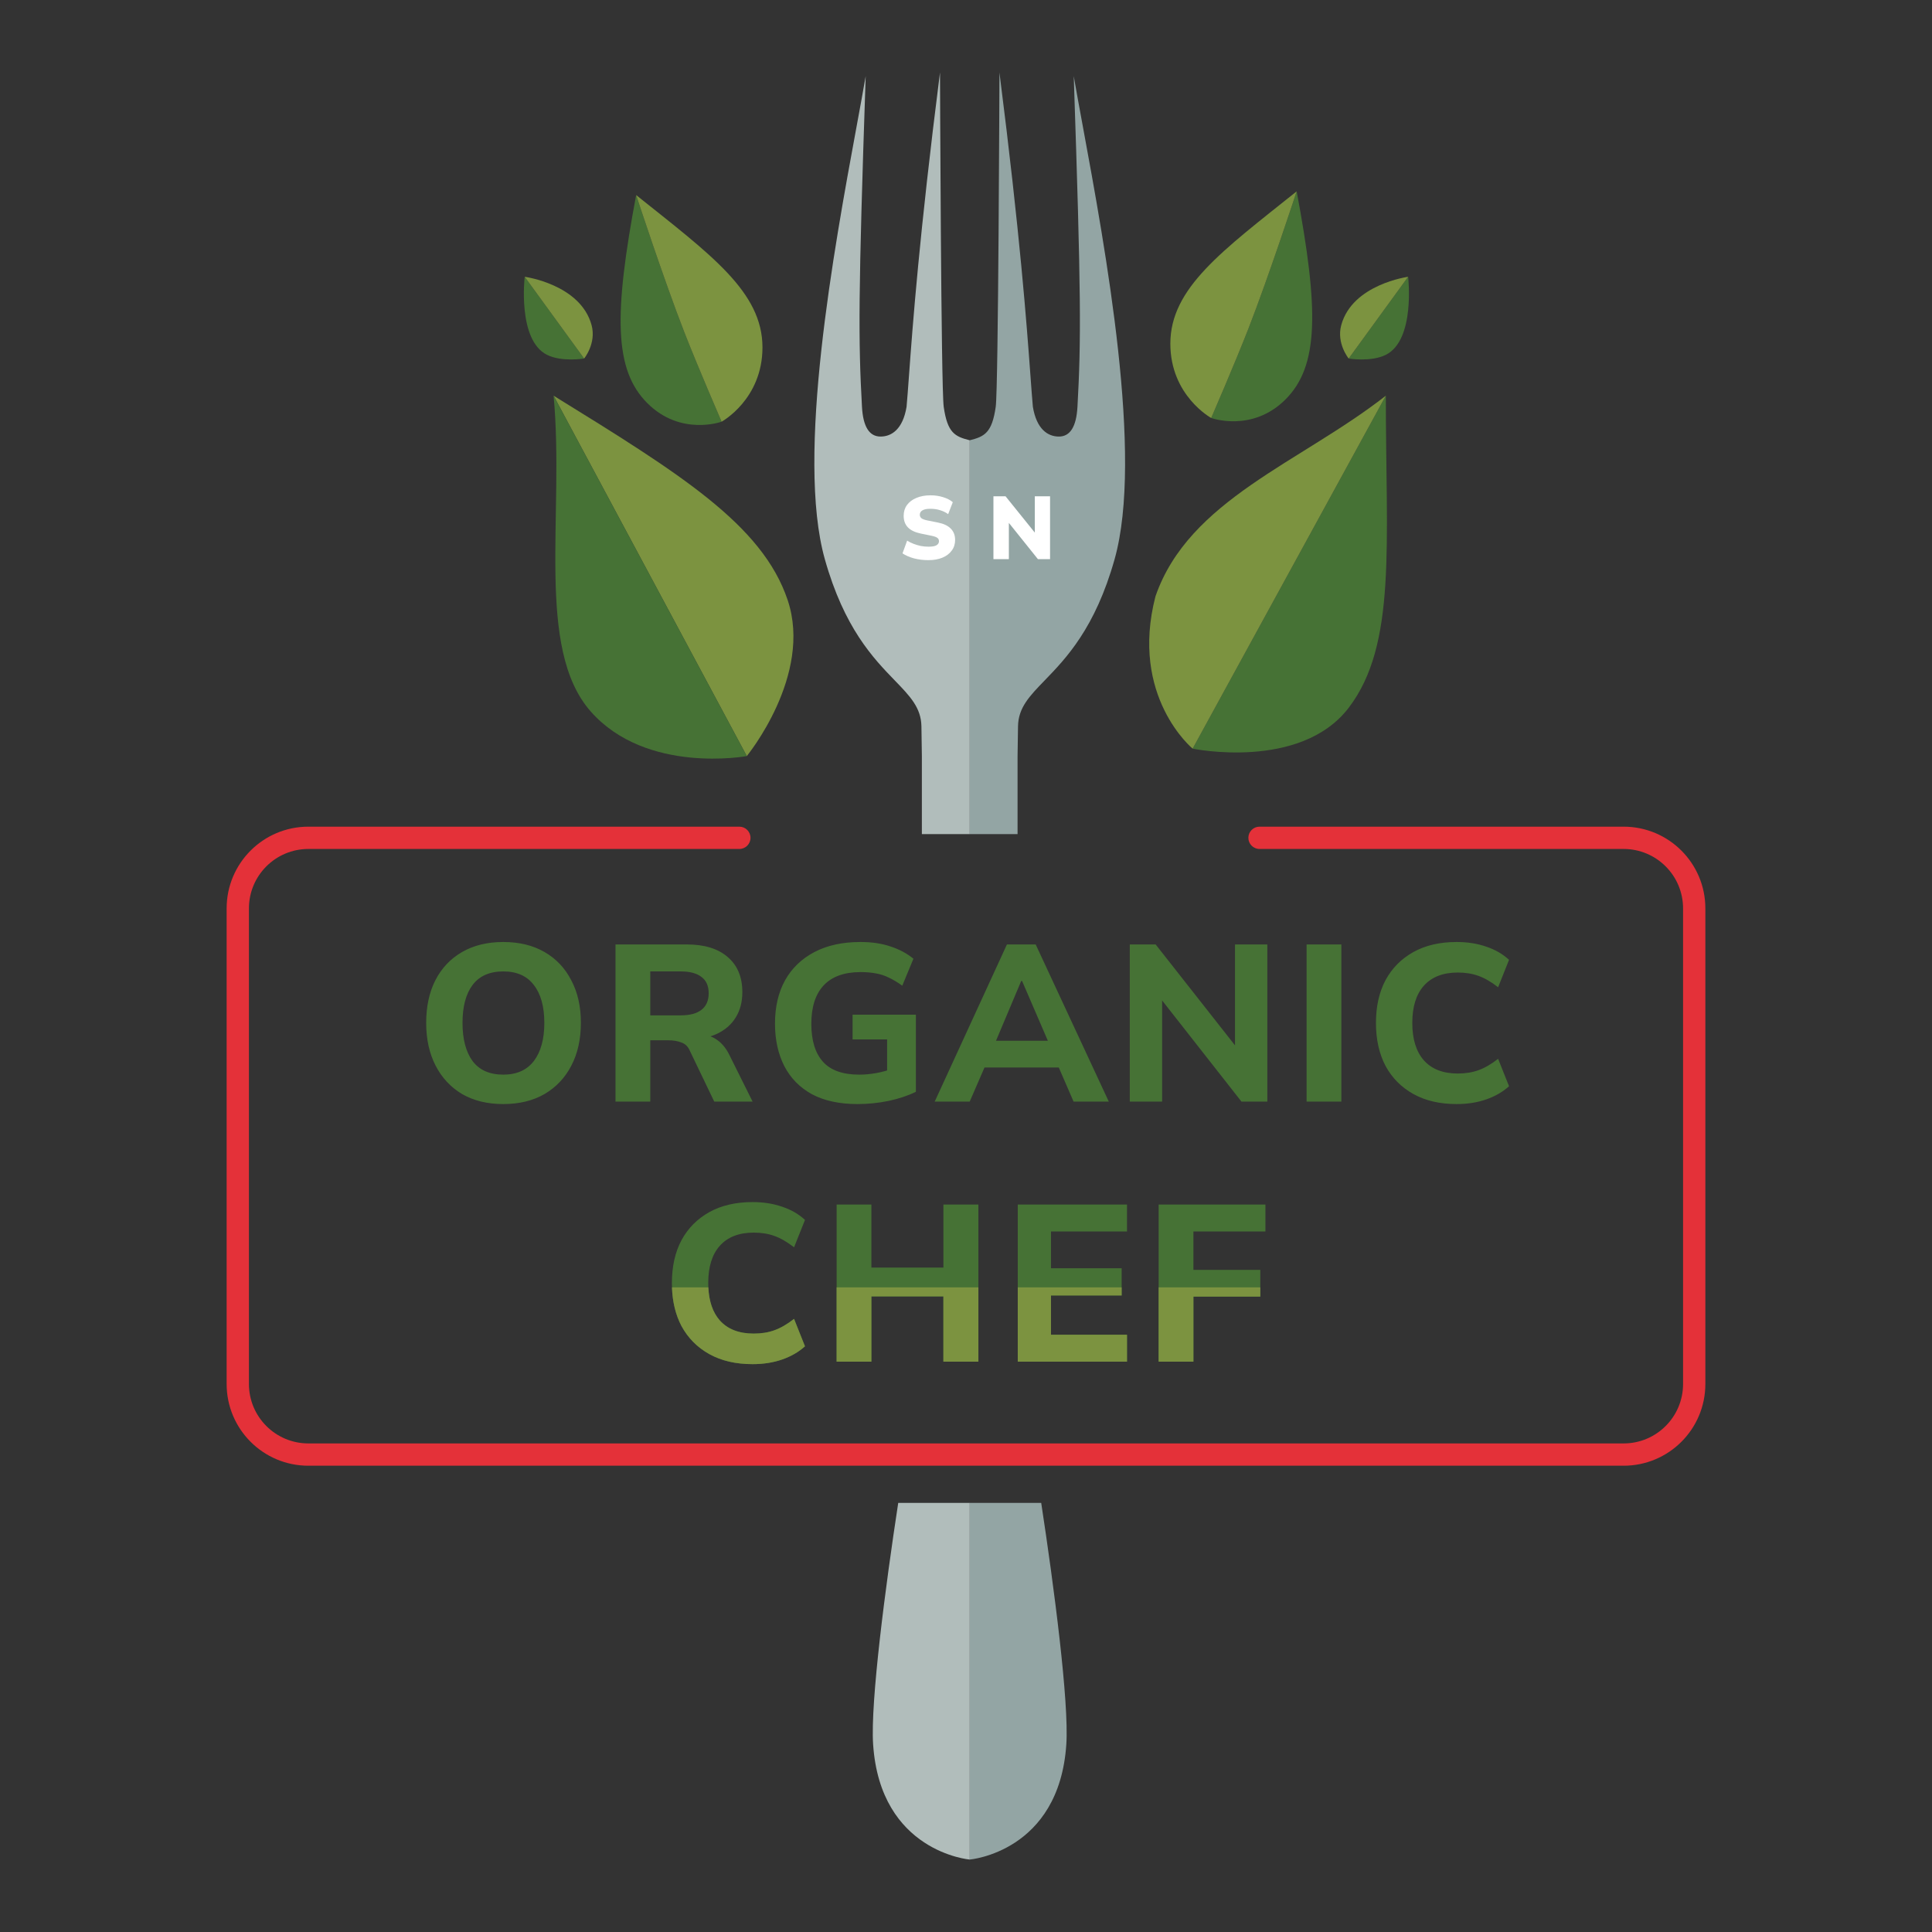 <svg width="260" height="260" viewBox="0 0 260 260" fill="none" xmlns="http://www.w3.org/2000/svg">
<rect x="0" y="0" width="260" height="260" fill="#333333" stroke="none"/>
<path fill-rule="evenodd" clip-rule="evenodd" d="M130.5 112.25L130.5 59.25C132.5 58.75 133.5 58.25 134 54.75C134.361 52.226 134.5 9.75 134.5 9.75C137.288 31.653 138.172 43.723 138.669 50.508C138.796 52.242 138.898 53.631 139 54.75C139.5 57.75 141 58.75 142.5 58.75C144 58.75 144.85 57.45 145 54.75C145.5 45.75 145.5 39.75 144.5 10.25C144.831 12.171 145.25 14.444 145.718 16.978C148.777 33.569 153.904 61.37 150 75.25C147.386 84.545 143.452 88.609 140.597 91.559C138.537 93.687 137.038 95.236 137 97.75L136.939 101.75V112.25H130.5ZM130.5 202.25L130.5 250.25C130.5 250.25 142.533 249.25 143.5 234.75C143.878 229.074 141.843 213.511 140.121 202.25H130.5Z" fill="#93A5A4"/>
<path fill-rule="evenodd" clip-rule="evenodd" d="M130.501 112.25L130.501 59.25C128.501 58.75 127.501 58.25 127.001 54.75C126.64 52.226 126.501 9.75 126.501 9.75C123.713 31.653 122.828 43.723 122.331 50.508C122.204 52.242 122.102 53.631 122.001 54.75C121.501 57.75 120.001 58.75 118.501 58.75C117.001 58.75 116.151 57.45 116.001 54.75C115.501 45.75 115.501 39.75 116.501 10.25C116.169 12.171 115.75 14.444 115.283 16.978C112.224 33.569 107.097 61.37 111.001 75.25C113.615 84.545 117.548 88.609 120.404 91.559C122.464 93.687 123.962 95.236 124.001 97.75L124.061 101.75V112.25H130.501ZM130.501 202.25H120.88C119.157 213.511 117.122 229.074 117.501 234.75C118.467 249.25 130.501 250.25 130.501 250.25L130.501 202.25Z" fill="#B1BDBB"/>
<path d="M124.935 75.382C124.255 75.382 123.607 75.302 122.991 75.142C122.383 74.974 121.871 74.75 121.455 74.47L122.079 72.754C122.343 72.922 122.631 73.066 122.943 73.186C123.255 73.306 123.579 73.402 123.915 73.474C124.259 73.538 124.607 73.57 124.959 73.57C125.487 73.57 125.851 73.502 126.051 73.366C126.259 73.23 126.363 73.054 126.363 72.838C126.363 72.646 126.295 72.498 126.159 72.394C126.023 72.282 125.767 72.186 125.391 72.106L123.927 71.806C123.151 71.646 122.571 71.37 122.187 70.978C121.803 70.578 121.611 70.058 121.611 69.418C121.611 68.858 121.759 68.374 122.055 67.966C122.359 67.55 122.783 67.23 123.327 67.006C123.871 66.774 124.507 66.658 125.235 66.658C125.835 66.658 126.399 66.742 126.927 66.91C127.455 67.07 127.887 67.294 128.223 67.582L127.599 69.19C127.279 68.958 126.919 68.782 126.519 68.662C126.119 68.534 125.675 68.47 125.187 68.47C124.723 68.47 124.371 68.542 124.131 68.686C123.899 68.822 123.783 69.018 123.783 69.274C123.783 69.45 123.851 69.602 123.987 69.73C124.131 69.85 124.391 69.95 124.767 70.03L126.207 70.318C126.983 70.47 127.563 70.742 127.947 71.134C128.339 71.526 128.535 72.038 128.535 72.67C128.535 73.214 128.383 73.69 128.079 74.098C127.783 74.506 127.367 74.822 126.831 75.046C126.295 75.27 125.663 75.382 124.935 75.382Z" fill="white"/>
<path d="M133.692 75.25V66.79H135.324L139.608 72.106H139.26V66.79H141.312V75.25H139.68L135.42 69.934H135.768V75.25H133.692Z" fill="white"/>
<path d="M181.5 95.25C188 86.75 186.499 73.25 186.499 53.25L160.5 100.75C160.5 100.75 175 103.75 181.5 95.25Z" fill="#467235"/>
<path d="M155.499 80.25C152 93.75 160.5 100.75 160.5 100.75L186.499 53.25C175 62.25 160 67.25 155.499 80.25Z" fill="#7C9340"/>
<path d="M173 53.75C177.5 49.25 177.5 41.75 174.5 25.75C174.5 25.75 170.785 37.116 168 44.25C166.155 48.979 163 56.25 163 56.25C163 56.25 168.5 58.25 173 53.75Z" fill="#467235"/>
<path d="M157.5 46.25C157.5 53.25 163 56.25 163 56.25C163 56.25 166.154 48.979 168 44.25C170.784 37.116 174.5 25.75 174.5 25.75C164.5 33.75 157.5 38.75 157.5 46.25Z" fill="#7C9340"/>
<path d="M87.11 54.25C82.61 49.75 82.61 42.25 85.61 26.25C85.61 26.25 89.326 37.616 92.11 44.75C93.956 49.479 97.11 56.75 97.11 56.75C97.11 56.75 91.61 58.75 87.11 54.25Z" fill="#467235"/>
<path d="M102.61 46.75C102.61 53.75 97.11 56.75 97.11 56.75C97.11 56.75 93.956 49.479 92.11 44.75C89.326 37.616 85.61 26.25 85.61 26.25C95.61 34.25 102.61 39.25 102.61 46.75Z" fill="#7C9340"/>
<path d="M186.5 47.75C190.5 45.75 189.5 37.25 189.5 37.25L181.5 48.25C181.5 48.25 184.5 48.75 186.5 47.75Z" fill="#467235"/>
<path d="M180.5 43.75C179.829 46.21 181.499 48.25 181.499 48.25L189.5 37.25C189.5 37.25 182 38.25 180.5 43.75Z" fill="#7C9340"/>
<path d="M73.611 47.75C69.611 45.75 70.611 37.25 70.611 37.25L78.611 48.25C78.611 48.25 75.611 48.75 73.611 47.75Z" fill="#467235"/>
<path d="M79.611 43.75C80.282 46.21 78.611 48.25 78.611 48.25L70.611 37.25C70.611 37.25 78.11 38.25 79.611 43.75Z" fill="#7C9340"/>
<path d="M105.999 80.75C102.587 70.608 91.499 63.75 74.499 53.25L100.499 101.75C100.499 101.75 109.411 90.892 105.999 80.75Z" fill="#7C9340"/>
<path d="M79.5 95.75C87 104.25 100.5 101.75 100.5 101.75L74.499 53.25C75.999 69.25 72 87.25 79.5 95.75Z" fill="#467235"/>
<path fill-rule="evenodd" clip-rule="evenodd" d="M89.5 111.25H41.5C35.425 111.25 30.5 116.175 30.5 122.25V186.25C30.5 192.325 35.425 197.25 41.5 197.25H218.5C224.575 197.25 229.5 192.325 229.5 186.25V122.25C229.5 116.175 224.575 111.25 218.5 111.25H179.5H169.5C168.672 111.25 168 111.922 168 112.75C168 113.578 168.672 114.25 169.5 114.25H179.5H218.5C222.918 114.25 226.5 117.832 226.5 122.25V186.25C226.5 190.668 222.918 194.25 218.5 194.25H41.5C37.082 194.25 33.5 190.668 33.5 186.25V122.25C33.5 117.832 37.082 114.25 41.5 114.25H89.5H99.5C100.328 114.25 101 113.578 101 112.75C101 111.922 100.328 111.25 99.5 111.25H89.5Z" fill="#E43139"/>
<path d="M57.353 137.66C57.353 135.46 57.763 133.55 58.583 131.93C59.423 130.29 60.623 129.02 62.183 128.12C63.743 127.22 65.593 126.77 67.733 126.77C69.873 126.77 71.723 127.22 73.283 128.12C74.843 129.02 76.043 130.29 76.883 131.93C77.743 133.55 78.173 135.45 78.173 137.63C78.173 139.85 77.743 141.78 76.883 143.42C76.043 145.04 74.843 146.31 73.283 147.23C71.723 148.13 69.873 148.58 67.733 148.58C65.593 148.58 63.743 148.13 62.183 147.23C60.643 146.31 59.453 145.03 58.613 143.39C57.773 141.75 57.353 139.84 57.353 137.66ZM62.243 137.66C62.243 139.84 62.693 141.55 63.593 142.79C64.513 144.01 65.893 144.62 67.733 144.62C69.533 144.62 70.903 144.01 71.843 142.79C72.783 141.55 73.253 139.84 73.253 137.66C73.253 135.46 72.783 133.76 71.843 132.56C70.923 131.34 69.553 130.73 67.733 130.73C65.893 130.73 64.513 131.34 63.593 132.56C62.693 133.76 62.243 135.46 62.243 137.66ZM82.831 148.25V127.1H92.431C94.811 127.1 96.651 127.67 97.951 128.81C99.251 129.93 99.901 131.5 99.901 133.52C99.901 134.84 99.601 135.98 99.001 136.94C98.421 137.88 97.581 138.61 96.481 139.13C95.401 139.63 94.101 139.88 92.581 139.88L92.941 139.22H94.171C95.031 139.22 95.791 139.45 96.451 139.91C97.131 140.37 97.691 141.04 98.131 141.92L101.281 148.25H96.121L92.851 141.44C92.611 140.86 92.231 140.48 91.711 140.3C91.211 140.1 90.631 140 89.971 140H87.511V148.25H82.831ZM87.511 136.64H91.621C92.841 136.64 93.771 136.39 94.411 135.89C95.051 135.39 95.371 134.65 95.371 133.67C95.371 132.69 95.051 131.96 94.411 131.48C93.771 130.98 92.841 130.73 91.621 130.73H87.511V136.64ZM115.395 148.58C112.975 148.58 110.935 148.14 109.275 147.26C107.635 146.36 106.395 145.1 105.555 143.48C104.715 141.84 104.295 139.93 104.295 137.75C104.295 135.51 104.745 133.57 105.645 131.93C106.565 130.29 107.885 129.02 109.605 128.12C111.325 127.22 113.385 126.77 115.785 126.77C117.325 126.77 118.675 126.97 119.835 127.37C121.015 127.75 122.045 128.3 122.925 129.02L121.425 132.65C120.785 132.19 120.185 131.83 119.625 131.57C119.065 131.29 118.485 131.1 117.885 131C117.285 130.88 116.595 130.82 115.815 130.82C113.615 130.82 111.955 131.42 110.835 132.62C109.735 133.8 109.185 135.52 109.185 137.78C109.185 140.02 109.705 141.72 110.745 142.88C111.785 144.04 113.415 144.62 115.635 144.62C116.375 144.62 117.135 144.55 117.915 144.41C118.695 144.27 119.465 144.06 120.225 143.78L119.385 145.58V139.88H114.735V136.55H123.255V146.93C122.195 147.45 120.965 147.86 119.565 148.16C118.185 148.44 116.795 148.58 115.395 148.58ZM125.788 148.25L135.508 127.1H139.378L149.218 148.25H144.478L141.928 142.37L143.758 143.66H131.188L133.048 142.37L130.498 148.25H125.788ZM137.428 132.02L133.558 141.2L132.748 140.06H142.198L141.508 141.2L137.548 132.02H137.428ZM152.042 148.25V127.1H155.522L167.012 141.71H166.202V127.1H170.552V148.25H167.072L155.612 133.64H156.392V148.25H152.042ZM175.835 148.25V127.1H180.515V148.25H175.835ZM196.03 148.58C193.77 148.58 191.83 148.13 190.21 147.23C188.59 146.33 187.34 145.07 186.46 143.45C185.6 141.81 185.17 139.88 185.17 137.66C185.17 135.44 185.6 133.52 186.46 131.9C187.34 130.28 188.59 129.02 190.21 128.12C191.83 127.22 193.77 126.77 196.03 126.77C197.49 126.77 198.82 126.98 200.02 127.4C201.22 127.8 202.24 128.39 203.08 129.17L201.61 132.86C200.69 132.14 199.81 131.63 198.97 131.33C198.15 131.03 197.22 130.88 196.18 130.88C194.2 130.88 192.68 131.47 191.62 132.65C190.58 133.81 190.06 135.48 190.06 137.66C190.06 139.84 190.58 141.52 191.62 142.7C192.68 143.88 194.2 144.47 196.18 144.47C197.22 144.47 198.15 144.32 198.97 144.02C199.81 143.72 200.69 143.21 201.61 142.49L203.08 146.18C202.24 146.94 201.22 147.53 200.02 147.95C198.82 148.37 197.49 148.58 196.03 148.58ZM101.281 183.58C99.021 183.58 97.081 183.13 95.461 182.23C93.841 181.33 92.591 180.07 91.711 178.45C90.851 176.81 90.421 174.88 90.421 172.66C90.421 170.44 90.851 168.52 91.711 166.9C92.591 165.28 93.841 164.02 95.461 163.12C97.081 162.22 99.021 161.77 101.281 161.77C102.741 161.77 104.071 161.98 105.271 162.4C106.471 162.8 107.491 163.39 108.331 164.17L106.861 167.86C105.941 167.14 105.061 166.63 104.221 166.33C103.401 166.03 102.471 165.88 101.431 165.88C99.451 165.88 97.931 166.47 96.871 167.65C95.831 168.81 95.311 170.48 95.311 172.66C95.311 174.84 95.831 176.52 96.871 177.7C97.931 178.88 99.451 179.47 101.431 179.47C102.471 179.47 103.401 179.32 104.221 179.02C105.061 178.72 105.941 178.21 106.861 177.49L108.331 181.18C107.491 181.94 106.471 182.53 105.271 182.95C104.071 183.37 102.741 183.58 101.281 183.58ZM112.588 183.25V162.1H117.268V170.59H126.958V162.1H131.668V183.25H126.958V174.46H117.268V183.25H112.588ZM136.967 183.25V162.1H151.667V165.73H141.437V170.68H150.947V174.34H141.437V179.62H151.667V183.25H136.967ZM155.926 183.25V162.1H170.296V165.73H160.606V170.89H169.606V174.49H160.606V183.25H155.926Z" fill="#467235"/>
<path fill-rule="evenodd" clip-rule="evenodd" d="M95.46 182.23C97.08 183.13 99.02 183.58 101.28 183.58C102.74 183.58 104.07 183.37 105.27 182.95C106.47 182.53 107.49 181.94 108.33 181.18L106.86 177.49C105.94 178.21 105.06 178.72 104.22 179.02C103.4 179.32 102.47 179.47 101.43 179.47C99.45 179.47 97.93 178.88 96.87 177.7C95.926 176.629 95.411 175.145 95.323 173.25L90.431 173.25C90.501 175.224 90.927 176.957 91.71 178.45C92.59 180.07 93.84 181.33 95.46 182.23ZM155.925 173.25H169.605V174.49H160.605V183.25H155.925V173.25ZM136.966 173.25H150.946V174.34H141.436V179.62H151.666V183.25H136.966V173.25ZM112.587 173.25H131.667V183.25H126.957V174.46H117.267V183.25H112.587V173.25Z" fill="#7C9340"/>
</svg>
